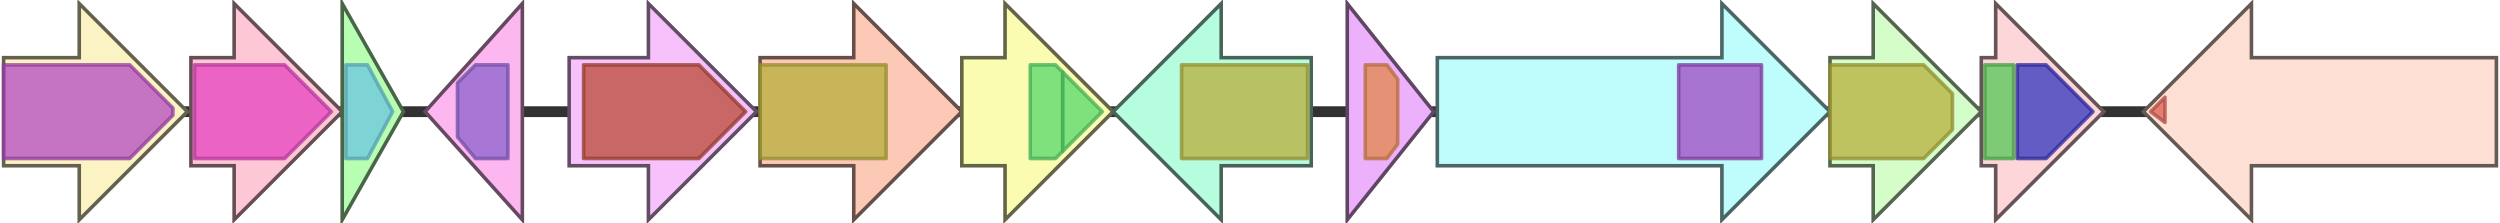 <svg version="1.1" baseProfile="full" xmlns="http://www.w3.org/2000/svg" width="694" height="62">
	<line x1="1" y1="31" x2="693" y2="31" style="stroke:rgb(50,50,50); stroke-width:3 "/>
	<g>
		<title>claD</title>
		<polygon class="claD" points="399,16 478,16 478,1 508,31 478,61 478,46 399,46" fill="rgb(191,253,253)" fill-opacity="1.0" stroke="rgb(76,101,101)" stroke-width="1" />
		<g>
			<title>PF12902</title>
			<rect class="PF12902" x="466" y="18" stroke-linejoin="round" width="23" height="26" fill="rgb(159,71,195)" stroke="rgb(127,56,156)" stroke-width="1" opacity="0.75" />
		</g>
	</g>
	<g>
		<title>claX2</title>
		<polygon class="claX2" points="508,16 520,16 520,1 550,31 520,61 520,46 508,46" fill="rgb(213,253,202)" fill-opacity="1.0" stroke="rgb(85,101,80)" stroke-width="1" />
		<g>
			<title>PF01494</title>
			<polygon class="PF01494" points="508,18 534,18 542,26 542,36 534,44 508,44" stroke-linejoin="round" width="34" height="26" fill="rgb(182,175,59)" stroke="rgb(145,140,47)" stroke-width="1" opacity="0.75" />
		</g>
	</g>
	<g>
		<title>claM3</title>
		<polygon class="claM3" points="550,16 554,16 554,1 584,31 554,61 554,46 550,46" fill="rgb(253,214,217)" fill-opacity="1.0" stroke="rgb(101,85,86)" stroke-width="1" />
		<g>
			<title>PF16864</title>
			<rect class="PF16864" x="551" y="18" stroke-linejoin="round" width="8" height="26" fill="rgb(84,199,85)" stroke="rgb(67,159,68)" stroke-width="1" opacity="0.75" />
		</g>
		<g>
			<title>PF00891</title>
			<polygon class="PF00891" points="560,18 568,18 581,31 568,44 560,44" stroke-linejoin="round" width="22" height="26" fill="rgb(50,51,190)" stroke="rgb(39,40,152)" stroke-width="1" opacity="0.75" />
		</g>
	</g>
	<g>
		<title>claR</title>
		<polygon class="claR" points="693,16 625,16 625,1 595,31 625,61 625,46 693,46" fill="rgb(253,224,211)" fill-opacity="1.0" stroke="rgb(101,89,84)" stroke-width="1" />
		<g>
			<title>PF00196</title>
			<polygon class="PF00196" points="597,31 601,27 601,34" stroke-linejoin="round" width="5" height="26" fill="rgb(219,94,82)" stroke="rgb(175,75,65)" stroke-width="1" opacity="0.75" />
		</g>
	</g>
	<g>
		<title>claH</title>
		<polygon class="claH" points="1,16 22,16 22,1 52,31 22,61 22,46 1,46" fill="rgb(251,243,195)" fill-opacity="1.0" stroke="rgb(100,97,78)" stroke-width="1" />
		<g>
			<title>PF04820</title>
			<polygon class="PF04820" points="1,18 36,18 48,30 48,32 36,44 1,44" stroke-linejoin="round" width="47" height="26" fill="rgb(179,74,194)" stroke="rgb(143,59,155)" stroke-width="1" opacity="0.75" />
		</g>
	</g>
	<g>
		<title>claT</title>
		<polygon class="claT" points="53,16 65,16 65,1 95,31 65,61 65,46 53,46" fill="rgb(253,199,214)" fill-opacity="1.0" stroke="rgb(101,79,85)" stroke-width="1" />
		<g>
			<title>PF00999</title>
			<polygon class="PF00999" points="54,18 79,18 92,31 92,31 79,44 54,44" stroke-linejoin="round" width="38" height="26" fill="rgb(229,67,191)" stroke="rgb(183,53,152)" stroke-width="1" opacity="0.75" />
		</g>
	</g>
	<g>
		<title>claF</title>
		<polygon class="claF" points="95,16 95,16 95,1 112,31 95,61 95,46 95,46" fill="rgb(183,254,179)" fill-opacity="1.0" stroke="rgb(73,101,71)" stroke-width="1" />
		<g>
			<title>PF01613</title>
			<polygon class="PF01613" points="96,18 102,18 109,31 102,44 96,44" stroke-linejoin="round" width="14" height="26" fill="rgb(107,197,222)" stroke="rgb(85,157,177)" stroke-width="1" opacity="0.75" />
		</g>
	</g>
	<g>
		<title>claY</title>
		<polygon class="claY" points="145,16 145,16 145,1 118,31 145,61 145,46 145,46" fill="rgb(253,183,240)" fill-opacity="1.0" stroke="rgb(101,73,96)" stroke-width="1" />
		<g>
			<title>PF12146</title>
			<polygon class="PF12146" points="127,23 132,18 141,18 141,44 132,44 127,38" stroke-linejoin="round" width="14" height="26" fill="rgb(140,98,205)" stroke="rgb(112,78,164)" stroke-width="1" opacity="0.75" />
		</g>
	</g>
	<g>
		<title>claO</title>
		<polygon class="claO" points="158,16 180,16 180,1 210,31 180,61 180,46 158,46" fill="rgb(247,193,252)" fill-opacity="1.0" stroke="rgb(98,77,100)" stroke-width="1" />
		<g>
			<title>PF01593</title>
			<polygon class="PF01593" points="162,18 194,18 207,31 207,31 194,44 162,44" stroke-linejoin="round" width="45" height="26" fill="rgb(184,74,52)" stroke="rgb(147,59,41)" stroke-width="1" opacity="0.75" />
		</g>
	</g>
	<g>
		<title>claC</title>
		<polygon class="claC" points="211,16 237,16 237,1 267,31 237,61 237,46 211,46" fill="rgb(253,201,183)" fill-opacity="1.0" stroke="rgb(101,80,73)" stroke-width="1" />
		<g>
			<title>PF01494</title>
			<rect class="PF01494" x="211" y="18" stroke-linejoin="round" width="35" height="26" fill="rgb(182,175,59)" stroke="rgb(145,140,47)" stroke-width="1" opacity="0.75" />
		</g>
	</g>
	<g>
		<title>claP</title>
		<polygon class="claP" points="267,16 279,16 279,1 309,31 279,61 279,46 267,46" fill="rgb(250,252,177)" fill-opacity="1.0" stroke="rgb(100,100,70)" stroke-width="1" />
		<g>
			<title>PF00067</title>
			<polygon class="PF00067" points="286,18 293,18 295,20 295,42 293,44 286,44" stroke-linejoin="round" width="9" height="26" fill="rgb(85,216,107)" stroke="rgb(68,172,85)" stroke-width="1" opacity="0.75" />
		</g>
		<g>
			<title>PF00067</title>
			<polygon class="PF00067" points="295,20 306,31 306,31 295,42" stroke-linejoin="round" width="11" height="26" fill="rgb(85,216,107)" stroke="rgb(68,172,85)" stroke-width="1" opacity="0.75" />
		</g>
	</g>
	<g>
		<title>claX1</title>
		<polygon class="claX1" points="364,16 339,16 339,1 309,31 339,61 339,46 364,46" fill="rgb(182,252,223)" fill-opacity="1.0" stroke="rgb(72,100,89)" stroke-width="1" />
		<g>
			<title>PF01494</title>
			<rect class="PF01494" x="328" y="18" stroke-linejoin="round" width="35" height="26" fill="rgb(182,175,59)" stroke="rgb(145,140,47)" stroke-width="1" opacity="0.75" />
		</g>
	</g>
	<g>
		<title>claM1</title>
		<polygon class="claM1" points="374,16 374,16 374,1 398,31 374,61 374,46 374,46" fill="rgb(237,176,251)" fill-opacity="1.0" stroke="rgb(94,70,100)" stroke-width="1" />
		<g>
			<title>PF13649</title>
			<polygon class="PF13649" points="379,18 385,18 388,22 388,40 385,44 379,44" stroke-linejoin="round" width="9" height="26" fill="rgb(227,135,74)" stroke="rgb(181,108,59)" stroke-width="1" opacity="0.75" />
		</g>
	</g>
</svg>
